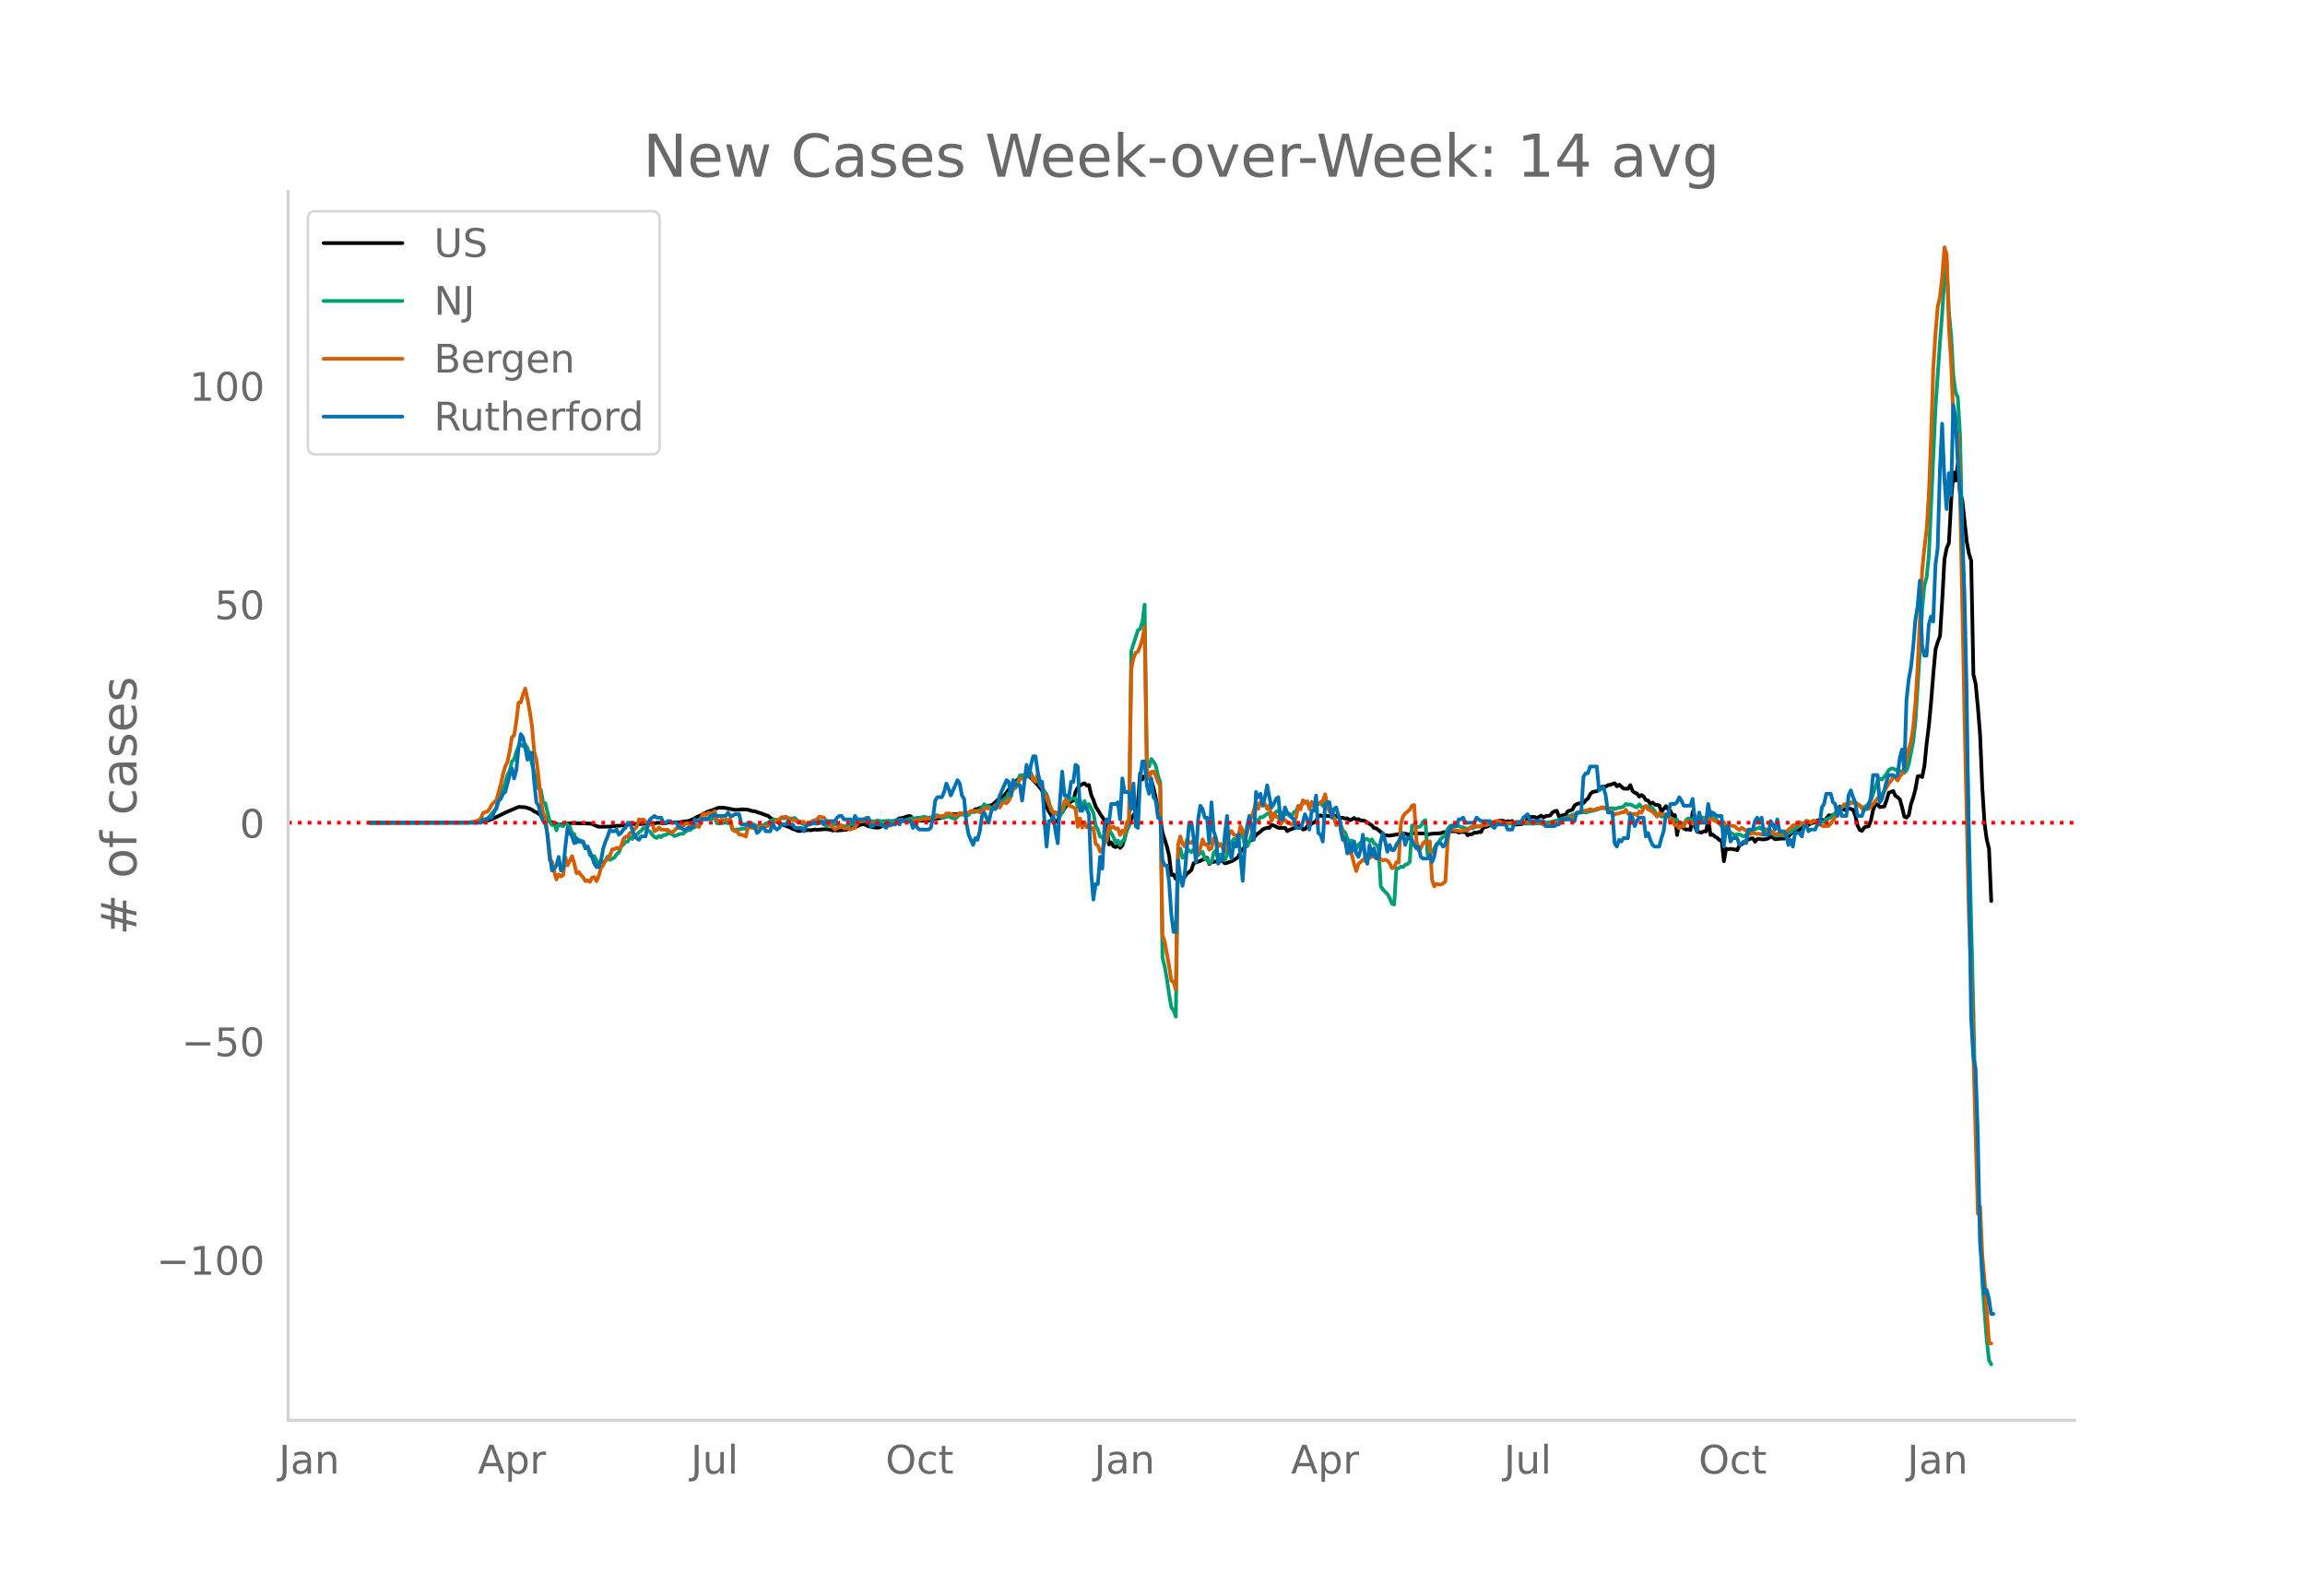 <svg height="864" viewBox="0 0 936 648" width="1248" xmlns="http://www.w3.org/2000/svg" xmlns:xlink="http://www.w3.org/1999/xlink"><defs><style>*{stroke-linecap:butt;stroke-linejoin:round}</style></defs><g id="figure_1"><path d="M0 648h936V0H0z" style="fill:#fff" id="patch_1"/><g id="axes_1"><path d="M117 576.72h725.4V77.76H117z" style="fill:none" id="patch_2"/><path clip-path="url(#p7687ec14c7)" d="m149.973 334.1 42.516-.116 2.714-.154 1.809-.33 1.81-.52 2.713-1.163 3.618-1.824 5.428-2.34 2.714.156 1.809.59.905.408.904.692.905.326 5.427 3.788 2.714.917.905.235.904.11.905-.158.905-.363 1.809-.032.904-.107 7.237.212.905.156 1.81.856.904.28 4.523-.058.904-.144.905.027.905-.21.904.015.905-.153.904-.026 3.619-.6 3.618.046 1.81-.164.904.054.905-.124 1.809.013.904-.255.905-.02 1.81.155.904-.004 1.809-.463.905.153 1.809-.062.904.035 2.714-.444.905-.046 1.809-.65 1.81-1.012 1.808-.772.905-.692.905-.288.904-.487 1.81-.555 1.809-.761.904-.243.905-.039 1.809.175 3.618.723 1.81-.013.904-.202 2.714.174 1.81.575.904.03.904.368 1.81.544 1.809.714.904.247.905.815 1.81 1.105.904.458.904.65.905.276.905.451 1.809.692.904.357.905.558.905.222.904.407.905.228.904-.222 1.81-.09.904-.137.905.093 1.809-.317.905.113 3.618-.258 1.81.256.904.29.904-.124.905.15 3.618-.313 1.81-.509.904-.578.905.062.904-.34.905-.618.905-.13.904-.246 1.81.975.904.055.905.306 1.809.185.904-.086.905-.604.905-.21.904-.726.905-.25.904.164 1.81-.445.904-1.135.905-.512.905-.054 2.713-.869.905.093.905 1.132 1.809.363.904.233.905.09.905-.092.904.202.905-.27.904-.038 1.81-.724.904.012.905-.115.904-.339 1.81-.325 1.809-.544.904-.483.905.154.905-.206.904.294.905-.272.904.254.905.008.905-.365.904-.848.905-.082.904-.91.905-.088.905-.418.904-.253 1.81-.293.904-.44.905-.075.904-.456 1.81-1.65 2.713-1.985.905-1.052.904-1.296.905-.662.905-1.034.904-1.317.905-1.06 1.809-1.315 1.81-.273.904.264.904.602.905 1.113 1.81 1.815 1.808 2.224.905 4.897.905 1.61.904 2.071.905 1.408.904 1.856.905.6.905.34.904-3.51.905-.315.904-1.599.905-1.166.905-.92.904-.743.905-.395.904-3.553.905-1.628.905-.863.904-.656.905-.321.904.885.905-.175.905 3.95.904 2.118.905 2.623 1.809 2.948 1.81 2.804.904 1.996.904 7.7.905-.816.905 1.55.904.342.905-.616.904.924.905-.967.905-2.92.904-3.414.905-2.085.904-2.401.905-1.371.905-1.703.904-3.61.905-11.732.904 2.42.905-1.327.905.502.904.172.905 1.074.904 3.025.905 4.141.905 4.807.904 3.394.905 5.716 1.81 5.71.904 3.798.904 7.794.905-.21.904 1.813.905-1.582.905 1.208.904.119.905-.638.905-1.312.904-.602.905-.862.904-2.721 2.714-.943.905-.508.904-.21.905-.537.905 2.484.904-.674 1.81-.34.904.113.905-.534.904.294.905.888.904-.137.905-.416.905-.258 1.809-1.059.904-.692.905-2.049 2.714-3.15.904-1.165.905-.512.905-.742.904-1.35 1.81-1.344.904-.898 1.81-.688.904.086.904-1.298.905.352 1.81.905 1.808.07.905-.085.905 1.335.904-.498 2.714-1.007.905-.423.904-.272.905 1.555.904-.153.905-1.135 3.618-2.11.905-2.062.905-.264.904.49.905-.386 2.714.297.904-.32.905.096.904.61.905.208.905.034.904.219.905-.033.904.8.905-.382.905-.564.904.573.905-.104.904.553.905-.043.905.29 2.713 1.745.905 1.064.905.156 1.809 1.437.904.946.905.4 1.81.151 1.808-.3 2.714-.495.905.094.904-.137.905.297.905-.02.904-.368.905-.086 2.714.13 1.809.023.904.384 1.81-.315 3.618-.201.905-.38 1.809-.22.904-.285 2.714.143.905.493.904-.228 1.81-.027.904 1.315.905-.372.905-.049.904-.677.905.13.904-.356.905.07.905-1.847 1.809-.46.904-.61 1.81.068.904-.18.905-1.618 1.809.04.905.51.904-.358.905.162.904-.239.905 1.49 2.714-.186 1.809-.52.905-2.081.904-.371.905.081.904-.06.905.451.905-.404.904-.565.905.705.904-.488 1.81-.277.904-1.2.905-.5.904-.227.905 2.451.905-.44 1.809-.47.904-1.341 1.81-.59.904-1.746.905-.616.904-.207 1.81-.205.904-1.112.905-.67.904-1.776.905-.878 1.81-.347.904-.745.904-.94.905-.219.905.031.904-.573.905-.126 1.809-.656.905 1.271.904-.697 1.81 1.607 1.809.067.904-1.457.905 2.367.904.708.905.295.905 1.293.904-.663.905.634.904 1.385.905.227.905 1.426.904-.629.905.878.904.07.905.239.905 2.57 1.809-2.274.904 1.279.905.643.905 1.884.904-.213.905 8.113.904-5.213 1.81 2.559.904.443.905-.078.904.25.905-7.486.905 6.12.904 2.088 1.81.33.904-.519.905.072.904-4.886.905 6.318.904-.159.905.846.905.454.904.945.905.033.904 8.552.905-5.09.905.193.904-.156.905.187.904.063.905.34.905-2.116.904-.309.905-.778 1.81-1.17.904-.374.904-.113.905 1.377.905-1.144.904.016.905.185.904.005.905-.138.905-.29.904-.79.905.508.904.671 2.714-.33.905.087.904-1.256.905.356.905-1.055.904-.798.905-.61 1.809-.234 1.81-1.47.904-.395.904-.152.905-.552 1.81-.56.904-.71.904-.088.905-.243.905.878.904-1.397.905-1.153.904.01.905-.122.905-.695.904-.965.905-1.883.904.492.905.883.905-.176.904-.324.905.145.904.335.905 2.353.905 4.082.904 1.77.905.346.904-1.361.905-.348.905-.16.904-2.401.905-4.303.904-2.078.905-.11.905 1.125 1.809-.255.904-2.48.905-3.087 1.81-.725.904 2.007.904.527.905.896.905 3.284.904 3.739.905.346.904-.985.905-4.59.905-2.623.904-3.425.905-5.178.904-.083.905.413.905-4.459.904-9.082.905-7.275.904-9.621.905-11.47.905-9.953.904-3.021.905-2.348.904-14.496.905-16.705.905-4.502.904-2.135.905-16.973.904-11.688.905 3.414.905-6.735.904 11.864.905 2.671 1.81 16.956.904 4.855.904 2.877.905 46.237.904 3.735.905 9.403.905 11.396.904 21.69.905 14.328.904 6.448.905 3.753.905 21.215h0" style="fill:none;stroke:#000;stroke-linecap:round;stroke-width:1.5" id="line2d_1"/><path clip-path="url(#p7687ec14c7)" d="m149.973 334.1 41.611-.101 1.81-.135 1.809-.34.904-.429.905-.197.905-.592.904-.789 1.81-2.257.904-.8.905-3.084 2.713-7.515.905-3.206.905-1.628.904-3.826.905-.798.904-3.162.905-2.162.905-.804.904.737.905-.752.904 1.579.905 2.727 1.81 7.216.904 1.949.904 4.525.905.45.905 5.203.904.234 1.81 7.573.904 1.337.905-.622.904 2.747.905-2.583.904.597.905.284.905-1.485.904.977.905.719.904 2.607.905.364.905 3.471.904-1.058.905.27.904.957.905 1.992.905-.45.904 3.4.905.686.904-.32 1.81 3.545.904-1.774.905.875.904-.842.905-1.62.905 1.354 1.809-.912.905-1.308.904-.742.905-2.397.904-.817.905-1.091.905-.139.904-1.976.905.935.904-1.747.905.06.905-1.02.904-.571.905-1.179.904.016.905 1.08.905.316.904 1.298.905.933.904.384.905-.845.905.53.904-.895.905.037.904-.783.905.151.905.343.904.706.905-.311.904-.505 1.81-.196.904-.94.905-.377.904-.148.905-.854.905-.272.904-.462.905.208.904-2.492.905-.652 1.81-.09.904.103.904-.074.905-.537.905 2.372.904.061 1.81-.19.904-.096.905.176.904-.156.905 2.786.904.039.905-.127.905.044.904-.282 1.81-.122.904-2.454.905.437.904.1.905.613.904.233 1.81.025.904-.31.905-.623.904-.3.905-.807.905-.363.904-.091 1.81.11.904-.77.905.108.904-.266.905.202 1.809.09.905-.216.904 1.053.905.358.904.732.905.393.905.145.904-.033.905-.456 2.714.164.904-.341 1.81.036.904 1.036.905-.072.904-.36.905-.16 1.81.283.904.281 1.809.31.904.128.905-.676 1.81-.301.904-.288.904-.895.905-.53.905.393.904.164.905-.1.904.035.905-.149.905.23.904.061.905-.434 1.81.399.904-.187.904.015.905-.105.904.111.905-.051 1.81-.301 1.809-.057.904.072.905-.051.904-.236.905-.37.905-.235.904.185.905-.342.904.136 1.81-.52.904.326.905.151.904-.26.905.309.905-.983.904-.092.905.531.904.171.905.299.905-.47.904-.185.905.538.904.352.905.181.905-.85.904-1.1.905.246.904-.413.905.703.905-.157.904-1.51.905.387.904-.094.905-.428.905-.3.904-1.02.905-1.407.904.879.905-.128.905.814.904-.252.905-.973.904-.316.905.072.905-1.233.904-.594.905-.95.904-1.847.905.026.905-1.63.904-.435 1.81-5.148 1.809-.116 1.809-.705.904-.063.905 2.174.905 1.198.904-.959.905 2.432.904.88.905 1.768.905 1.095.904 2.88.905 3.787.904.787.905-.117.905 1.063.904.528 1.81-3.631.904-3.94.905 1.411.904-.886.905-.221.904-.052.905 3.542.905-2.544.904 2.493.905-2.32.904 2.627.905-1.419 1.81 3.578.904 5.095.904 1.67.905 2.854.905.332.904 1.501.905-.174.904-4.533 1.81 2.978.904 2.371.905-.804.904 1.896.905-1.794.905-.278.904-5.081.905-.47.904-71.312 2.714-8.461.905-.508.904-2.986.905-6.893.905 64.68.904 1.045.905-3.02.904 1.11.905 1.566.905 4.173.904 2.654.905 71.107.904 3.662.905 5.099.905 6.317.904 5.258.905 1.072.904 2.625.905-65.704.905-2.607.904 3.789.905-.122.905-3.484 1.809 1.336.904-1.222.905 2.379.905.085.904-.837.905-.581.904 2.73.905.131.905 1.775.904-.397.905-3.835.904-.955.905 3.256.905-1.6.904 1.685.905.696.904-2.4.905-3.194 1.81-3.066 1.808.422.905-3.158.905 1.288.904 4.352.905.097.904-1.882.905-2.869.905-3.6.904-2.217.905-.107.904-1.19.905.003 1.81-1.4.904-.381.904 2.988.905-1.872.905-1.534.904-.46.905.435.904 1.587.905-.615.905-.11.904.77.905.052.904-1.484.905-.495.905-2.076.904.288.905-1.661.904-.355.905.428.905 1.64.904-.984.905.554.904-.68.905.063.905-.683.904 1.377.905-1.436 1.809 3.58.905.902.904 1.597.905 3.207.904-1.126.905 1.067.905 2.202.904.86.905 2.399.904 1.177.905-.245.905.357.904 2.965.905-1.795 1.809-1.442.905-.709.904-.065.905.943.904-.84.905 1.729.905.418.904 1.485.905 15.458.904 1.366 1.81 1.795.904 1.663.905 2.164.904.368.905-14.67.905.007.904-.722.905.204.904-.937.905-.286.905-.85.904-14.78.905-.387.904.969.905-.002.905-.475.904-1.698.905-.608.904 13.973.905-1.718.905.656.904-1.376.905-1.739.904-.957.905-1.272.905-.835.904-.266.905-2.846.904-1.167.905-.368.905.17.904-.022.905.144.904.45.905.114 1.81.782.904-.53.905.099 1.809-.785.904.057.905-.325.905-.524 2.713.007 1.81-.722 1.809.037.904.206 1.81.181.904.079.905-.106.904.039 2.714-.354 1.81.112.904.246.905-.072 1.809.053 5.427-.27 1.81-.368.904-.175 1.81-.53 1.809-.435.904-.406 1.81-.487.904-.52 3.618-1.356.905.004.905-.114.904.104 2.714-.71.905-.118 1.809-.638.904-.32.905.075.905-.127.904.268 1.81-.168.904.322 1.81-.552.904-.081.904-.411.905-1.005.905.324.904-.123 1.81.882.904.316.905-1.24.904 1.088.905.093.904-.48.905.399.905.028.904.508.905 1.208.904 1.782.905-.421.905.797.904-.112.905-.256.904-.456.905 2.787.905-1.028.904.445.905-.175.904 2.583.905-1.112.905.52.904-1.823.905-.67 1.81.794.904-2.016.904 1.988.905-.371.904-.81.905.265.905-.283.904.521.905-2.713.904 1.626.905.533.905 1.523.904.906.905 1.33.904.083.905 2.798.905-1.24.904.96.905.39.904.61.905-.402.905-.013.904.524.905.315.904-.633 1.81-.88.904-1.11.905-.245 1.81-.74.904.716.904-.11.905.11.905 1.257.904.391.905.234.904.706 1.81-.312.904.292.905.126.904-.668 1.81-.756.904-1.319.905-.122.904-.665.905-1.377.905-.093.904-.208.905-.926 1.809.763.905-.692 1.809.464.904-.02.905-.224.905.254.904-1.193.905-.207.904-.495 1.81-1.663.904-.43.905-1.585 1.809-1.037 1.81-.485.904-.93.904.114.905-.085 1.81 1.392.904.725.904-.269.905-.48.905-.955.904-1.371 2.714-7.834.905-.81.904.289 1.81-2.265.904-1.562.905-.558.904-.113.905.582.904.234.905.356.905.007.904.55.905-.891.904-2.677 1.81-9.227.904-8.343 1.81-28.95.904-16.631.905-9.23.904-3.349.905-8.98 2.714-60.12 1.809-26.615.904-11.694.905-14.674.905-5.558.904 19.707.905 9.713.904 16.45.905 6.78.905 1.89.904 15.618 3.619 161.4 1.809 73.275.904 40.906.905 33.067.905 12.396.904 22.778 1.81 23.625.904 7.915.905 1.705h0" style="fill:none;stroke:#009e73;stroke-linecap:round;stroke-width:1.5" id="line2d_2"/><path clip-path="url(#p7687ec14c7)" d="m149.973 334.1 37.993-.095 2.714-.095.904-.19h.905l1.81-.667.904-.598.904-2.19.905-.543.905-.082.904-1.264.905-1.659 1.809-1.808.905-3.018.904-3.413.905-4.065.904-3.209.905-1.808.905-4.269.904-5.738.905-.76.904-5.806.905-7.546.905-.027.904-3.25.905-2.379.904 4.256.905 4.88.905 5.928.904 10.51.905 3.277.904 7.178.905 9.137.905 5.248.904 1.713.905 8.144.904 9.449.905.571.905 4.052.904 3.167.905-2.066.904.843.905-.571.905-7.274.904 3.317 1.81-3.711.904 2.936.905 3.957.904-.503.905 1.319.904.951.905 1.441.905-.271.904.584.905-1.672.904-.272.905 1.686.905-2.216.904-3.195.905-1.129.904-1.822.905-.543.905-1.482.904-2.543.905-.081.905-.558.904.422.905-.98.904-2.854.905-1.02.905-.177.904-1.455.905.041.904-1.55.905-.884.905-3.113.904.272.905-.231 1.809 1.78.905.422.904-.625.905 3.236.904-.476.905-1.047.905.843 2.713.15.905.68.905.353 1.809-1.74.904-.966.905-.666.905.68.904-.98.905-.054.904 1.007.905-.571.905-.014.904.34.905.68.904-3.97.905-1.496.905.693.904-.978 1.81.163.904-.83.905 3.74.904.448.905-.707.904.231.905-.163.905.081.904-.448.905 3.929.904 1.101.905-.108.905 1.414.904.054.905.285.904.463.905-3.794.905.014.904.354.905.095 1.809-.735 1.81.272.904-.204.904-.367.905-.979.905-.135 1.809-1.197.904-.19.905-.966.905.014.904-.218.905.775.904.082.905.571.905.027.904.653.905-.245.904.231h.905l.905.83.904-.082.905-.326.904-.843.905-.177.905-.53.904-1.006 1.81.34.904 1.305 1.81 1.7.904 1.1.904.762 1.81-.925.904-.72.905 1.278.904-.095.905.068.905.462.904-.476.905-.258 1.81-2.815.904.204.904-.829.905-.557.904.734.905.49.905 1.019.904-.055.905.068.904.395.905.217.905.626 1.809-.476.904.095.905-.802.905.054.904-.204.905-1.183.905.123.904.245 1.81.122.904-.3 2.714-.203.904-.082.905-.353 2.714-.34.904.421.905-.285.905-.585.904-.313 1.81-.203.904-.055.905-.938.904-.109 1.81.612.904.449.905-.462.904-.707.905.285.904-.53 1.81.23.904-.842.905.054 1.809-.054.905.612.904-.136.905-1.618.904.163.905-.109.905.395.904-.408.905-.898.904.463.905.122.905-1.659.904-.408.905.395.904-1.074.905-1.754.905-3.698.904-.245.905-.965.904-2.053.905-.272.905-.843.904.176.905-.897.904.204.905 1.972.905.652.904-3.032 1.81 5.058.904 4.473.905-.925.904 3.889.905 1.305.904 2.121.905-.408.905.558.904-.68.905-1.06.904-3.345.905-.558.905 2.203 1.809.802.904.68.905 7.287.905-3.399.904 3.685.905-2.284.904 2.148.905-1.115.905 1.917.904-.557.905 6.512.904.585.905 2.596.905-1.1 1.809-4.447.904-5.085.905.966.905-.435.904.788.905-.177.904 2.679.905-1.808.905 1.02.904-4.256.905-1.02.904-61.358.905-4.365.905-2.23.904-.435.905-2.202.904-2.828.905-5.071.905 57.891.904 3.508.905-2.447.904-.15.905 1.754.905 2.474.904 1.7.905 60.584.904 2.542 1.81 10.007.904 5.873.905.53.904 3.114.905-58.721.905-3.494.904 2.91.905 1.141.905-2.814.904 1.237.905.19.904-1.332.905 3.93.905 1.305.904-1.836.905-3.562.904 2.134.905-.135.905 2.216.904-.544.905-4.256.904.218.905 3.222.905-1.006 1.809 3.127.904-4.731.905-2.624.905-1.006.904 1.481.905.354.904.53.905-4.282.905 1.468.904 3.059.905-1.727.904-4.65.905-1.985.905-2.624.904-3.399.905 2.774.904-2.706.905.925.905-.177.904 2.012.905-1.522.904 6.172.905-2.841.905 1.373.904-.095.905 3.113.904-1.319.905-.435.905 1.006.904.367.905.504.904-.911.905-2.04.905-4.677.904 1.441.905-3.657.904 1.074.905-.68.905 3.114.904-2.896.905 1.808.904-1.659.905.789.905-.843.904-.435.905-2.733.904 4.174.905 2.502.905 1.971.904.83.905 2.923.904-.041.905.204.905 4.446.904 2.474.905 2.991.904 1.373.905.68.905 3.753.904 2.923.905-2.978.904-.72.905-.952.905.558.904-1.292.905.068.904-.884.905.503.905-.57.904.393.905 1.06.904.477.905-.3.905.409.904 1.074.905 1.971.904-.34.905-2.094.905.164.904-15.717.905-3.127.904-1.143 1.81-1.468.904-1.645.905-.286.904 14.603.905 3.82.905-.884.904-2.026.905-.815.904 1.047.905-1.007.905 15.677.904 2.637.905-1.033.904.258.905.041.905-.517.904-.72.905-16.438.904-4.962.905.367 3.618.625.905-.285 1.81-.041.904-1.142.905-.408.904-.177.905.136 1.809-.122.905-.585.904.163 1.81-.503.904-.68.905-.353.904-.177.905.041.904.38 1.81.395.904.122 1.81-.312.904.095.905-.435 1.809-.04.904.19 2.714-.041.905-.068.904.122.905-.095.905.204 1.809.856.904.055.905.176.905-.271.904-.028 3.619-1.4.904-.408 1.81-.503 1.809-.707.904-.598.905-.762.904-.516.905-.095.905-.503.904-.041 1.81-.544.904.217.905.014.904-.53.905.04.904-.584.905.027.905.544.904.354 1.81 1.169.904.884.905-.408.904-.041.905-.503.904.095.905-1.101.905 1.658.904-.272.905.53.904-.326.905.64.905-1.523.904.516.905-1.971.904-.775.905 1.387.905.394.904.571.905.857.904 1.114.905-1.427.905.517.904-.028.905.68.904-.802.905 3.045.905-.489.904 1.999.905-.014.904 1.292.905-1.088.905.285.904-2.161 1.81.49.904.625.905-2.094.904 1.033h.905l.904-.49.905-.054.905-.408.904.286.905-.952.904 1.047.905.326.905.626 1.809.748.904-.735.905 2.325.905-1.047 1.809.19.904.218.905.911.905.53.904-.856 1.81 1.101.904 1.333.905.081.904-.734.905.653 1.81.027.904.34.904-.694.905-.516.905.19.904-.653.905.857.904.625.905-.027.905-.83.904.721.905.395 1.809-2.203.905-.625.904-1.034 1.81-.299.904-1.033.905.83.904-.137.905-1.06h.904l.905.707.905-.897.904.108.905.435 1.809 1.469.905.272.904-.177.905.04 1.809-2.175.905-1.631 1.809-2.529.904-1.346.905-1.128 1.81-.096.904-.557 1.809.109.905.394.904.639.905 1.237.904-.109.905.245.905-.095.904-.843 3.619-4.46.904-.611.905-1.142 1.809-3.209.905-1.02.904-1.522.905.367.904 1.006.905-1.713.905-.952.904-1.944 1.81-8.226.904-2.977.905-5.969.904-10.197.905-14.561 1.809-38.803.905-9.096.904-7.573.905-13.99.904-23.453.905-28.32.905-14.045.904-10.836.905-3.711.904-8.185.905-11.951.905 2.978.904 29.666.905 14.235.904 22.148.905 5.343.905 1.74.904 23.82 1.81 90.78 1.809 81.522.904 23.983 2.714 96.205.905-2.923.904 20.244.905 9.667 1.81 25.533.904.136h0" style="fill:none;stroke:#d55e00;stroke-linecap:round;stroke-width:1.5" id="line2d_3"/><path clip-path="url(#p7687ec14c7)" d="M149.973 334.1h45.23l.904-1.385h1.81l.904-.692h.905l1.809-4.155.905-2.77.904-.693.905-2.077.904-.692 1.81-6.925.904-2.77.905 4.155.904-3.462.905-9.002.905-5.54.904 1.385.905 4.155.904 4.847.905-2.77h.905l.904 11.772.905 8.31.904 1.384.905 4.155.905 2.077.904.693.905 4.847.904 8.31.905 6.232.905-.693.904-1.384.905-3.463.904 5.54.905-.693.905-9.002.904-7.617.905 2.078.904 1.385.905 2.77.905-2.078.904 1.385h1.81l.904 2.77.905-.693 1.809 4.155.904 2.77.905 1.385h.905l.904-2.77.905-4.847.904-2.77.905-2.077.905-2.77.904.692h.905l.905-.692.904 2.077.905-.692.904-1.385.905-.693.905-2.077h.904l1.81 5.54 1.809 1.385.904-1.385h1.81l.904-4.848.905-2.077 1.809-1.385.904.693h1.81l.904 2.077h.905l.904-.693h.905l.905.693h1.809l.904 2.077h.905l.905.693h.904l.905-.693h1.809l.905-3.462.904.692h.905l.904-.692h2.714l.905-1.385h.904l.905-.692.905.692h3.618l.905-1.385.904 1.385h.905l.904-.692h1.81l.904 4.154h2.714l.905.693h1.809l.904 2.77.905-.693.905-1.385h.904l.905 1.385h1.809l.905-3.462.904 2.077.905.693.904-.693.905-1.385h1.81l.904-1.385.904 1.385h.905l.905 1.385h2.713l.905 1.385.905-2.077.904-.693h.905l.904-.692h1.81l.904-.693h.905l.904 1.385.905-1.385h3.618l.905-1.384.905-.693h.904l.905 1.385h2.714l.904 1.385.905-2.77.904 1.385h3.619l.904-.692.905 3.462h.905l.904-.693h2.714l1.81 1.385.904-1.385h2.714l.904-2.077.905 2.077.905-2.077.904.692h2.714l.905 2.77.904-2.077.905 2.077.904.693h3.619l.904-.693.905-4.154.905-6.925.904-1.385h1.81l.904-2.077.905-3.463.904 2.078.905 2.77 2.714-6.233.904 1.385.905 4.848.904 1.384.905 9.695.905 4.847 1.809 4.155.904-2.77.905.693.905-3.463.904-6.232.905-1.385 1.809 4.155.905-4.155.904-2.077.905.692.904-2.077.905-3.462 2.714-6.233.904.693.905 5.54.905-6.233.904 2.078h1.81l.904 6.232 1.81-14.542.904 4.847.904-4.847.905-3.462h.905l.904 6.232.905 4.847.904-.692.905 15.234.905 11.08.904-10.388h.905l.904-2.077.905 6.232.905 4.848.904-17.312.905-11.772.904 9.695h.905l.905.692.904-6.232h.905l.904-6.925.905.693.905 18.004h.904l.905-2.078.904 1.385.905 2.078.905 23.543.904 11.08.905-6.232h.904l.905-11.08.905 4.847.904-18.004.905-2.077.904 1.385.905-7.617h1.81l.904-.693.904 6.925.905-16.62.905 5.54h1.809l.904 6.925.905-10.387.905 17.312.904.692.905-20.081.904-6.925h.905l.905 9.695.904 3.462.905-6.232.904 7.617.905 1.385.905 6.925h.904l.905 17.311.904 2.078h.905l.905 6.924.904 13.157.905 6.925h.904l.905-29.084.905 6.925.904 3.462.905-4.847 1.81-20.774h.904l.904 6.232.905 9.695.905-17.312.904-5.54.905 1.385.904 3.463h.905l.905 10.387.904-16.62.905 11.772.904 2.77.905 10.387.905-1.385h.904l.905-10.387.904-7.617.905 13.85.905 3.462.904-6.232.905 1.384.904-4.847.905 8.31.905 10.387.904-13.85.905-8.31.904-4.154 1.81 9.695.904-19.39.905 2.078.904-1.385.905 4.847.905-3.462.904-4.847.905 4.847.904 4.155.905-1.385.905-2.078.904-.692.905 9.002h.904l.905-4.847.905 2.077.904.693.905 1.385.904.692.905 3.462h1.81L529 334.1l.904-3.462.905 2.077.905 4.155.904-7.617h.905l.904-6.232.905 15.234.905.692.904 2.77.905-14.542.904-1.385h.905l.905 6.233.904-3.463.905-.692 1.809 6.232v2.77l.905 4.155.904-.693.905 6.232.904-4.154.905 3.462.905-4.155.904 4.847.905 1.385.904-2.77.905-6.232.905 9.002.904 2.77.905-7.617.904 4.155.905-2.77.905 4.155h.904l.905-6.925.904-3.462.905 3.462.905 4.155.904-2.77.905 2.077h.904l.905-2.077 1.81-2.77.904-2.077.904 4.847.905-2.77h.905l.904.693.905 2.077.904 1.385.905-.693.905 4.155.904.693h1.81l.904-1.385.905 2.77.904-2.078.905-4.847.904-.692h.905l.905 1.384.904-.692.905-4.155.904-2.077.905-1.385h1.81l.904-2.77h.904l.905-.692.905 2.077h3.618l.905-2.077 1.809 1.384h3.618l.905 2.078.905.692.904-1.385h3.619l.904 2.078h1.81l.904-2.77h2.714l.904-2.077 1.81-1.385.904 2.77h5.428l.904 2.077h3.619l.904-.693h.905l.905-2.077h3.618l.905.692h.904l.905-3.462h1.809l.905-14.542.904-1.385h.905l.904-2.77h2.714l.905 9.695 1.809-1.385.905 3.463.904 6.924h1.81l.904 12.465.905 1.384.904-2.77.905.693.904-1.385h1.81l.904-9.694.905 1.385.904 3.462.905-2.078.905-1.384h1.809l.904 7.617.905-1.385.905 2.77.904 2.077.905.692h1.809l.905-3.462.904-2.77.905-6.924.904.692.905-4.847h1.81l.904-.693.904-2.077.905 1.385.905 2.077h2.713l.905-2.77.905 8.31.904 4.847.905-7.617.904 4.155h1.81l.904-7.617.905 4.847.904-1.385 1.81 1.385h1.809l.904 12.464.905-7.617.905-.692.904 6.232.905-1.385h1.81l.904 2.77 1.809-1.385.904.693.905-5.54h1.81l.904-3.463.905-1.384.904 2.077.905-2.077.904 6.924h1.81l.904-5.54.905 1.385.904 2.078.905-4.155.905 4.847h1.809l.904 1.385.905 4.155.905-2.077.904 2.77.905-5.54h1.809l.905 1.385.904-4.155.905-.693.904 2.77.905-.692h1.81l.904-2.078h.904l.905-6.924.905-1.385.904-4.155h1.81l.904 3.462.905.693.904 4.847.905-3.462.904 3.462h1.81l.904-8.31.905-2.077.904 2.77.905 2.077.905 5.54h1.809l.904-2.77h.905l.905-1.385.904-3.462.905-9.002h1.809l.905 11.08.904-1.386 1.81-6.924.904-2.77h1.81l.904.692.904-.692.905-6.925.905-3.462.904 8.31.905-28.391.904-8.31.905-4.847.905-8.31.904-11.08.905-5.539.904-10.387.905 26.314.905 4.154h.904l.905-12.464.904-3.462.905 2.077.905-22.851.904-6.925.905-31.853.904-18.697.905 22.16.905 12.464.904-14.542.905 9.002.904-36.7.905 4.847.905 18.004.904 11.079.905 16.62.904 25.62.905 40.163 1.81 132.26.904 15.928.904 4.847.905 26.313.905 44.318.904 11.772.905 9.002.904-1.385.905 3.462.905 6.233h.904" style="fill:none;stroke:#0072b2;stroke-linecap:round;stroke-width:1.5" id="line2d_4"/><path clip-path="url(#p7687ec14c7)" d="M117 334.1h725.4" style="fill:none;stroke:red;stroke-dasharray:1.5,2.475;stroke-dashoffset:0;stroke-width:1.5" id="line2d_5"/><path d="M117 576.72V77.76" style="fill:none;stroke:#d3d3d3;stroke-linecap:square;stroke-linejoin:miter;stroke-width:1.25" id="patch_3"/><path d="M117 576.72h725.4" style="fill:none;stroke:#d3d3d3;stroke-linecap:square;stroke-linejoin:miter;stroke-width:1.25" id="patch_4"/><g id="matplotlib.axis_1"><g id="xtick_1"><g style="fill:#696969" transform="matrix(.16 0 0 -.16 113.216 598.378)" id="text_1"><defs><path d="M9.813 72.906h9.859V5.078q0-13.187-5-19.14-5-5.954-16.094-5.954h-3.75v8.297h3.078q6.531 0 9.219 3.672Q9.813-4.39 9.813 5.078z" id="DejaVuSans-74"/><path d="M34.281 27.484q-10.89 0-15.093-2.484-4.204-2.484-4.204-8.5 0-4.781 3.157-7.594 3.156-2.797 8.562-2.797 7.485 0 12 5.297 4.516 5.297 4.516 14.078v2zm17.922 3.72V0H43.22v8.297Q40.14 3.328 35.547.953q-4.594-2.375-11.234-2.375-8.391 0-13.36 4.719Q6 8.016 6 15.922q0 9.219 6.172 13.906 6.187 4.688 18.437 4.688h12.61v.89q0 6.203-4.078 9.594-4.078 3.39-11.453 3.39-4.688 0-9.141-1.124-4.438-1.125-8.531-3.375v8.312q4.921 1.906 9.562 2.844 4.64.953 9.031.953 11.875 0 17.735-6.156 5.86-6.14 5.86-18.64z" id="DejaVuSans-97"/><path d="M54.89 33.016V0h-8.984v32.719q0 7.765-3.031 11.61-3.031 3.858-9.078 3.858-7.281 0-11.484-4.64-4.204-4.625-4.204-12.64V0H9.08v54.688h9.03v-8.5q3.235 4.937 7.594 7.374Q30.078 56 35.797 56q9.422 0 14.25-5.828 4.844-5.828 4.844-17.156z" id="DejaVuSans-110"/></defs><use xlink:href="#DejaVuSans-74"/><use x="29.492" xlink:href="#DejaVuSans-97"/><use x="90.771" xlink:href="#DejaVuSans-110"/></g></g><g id="xtick_2"><g style="fill:#696969" transform="matrix(.16 0 0 -.16 194.027 598.378)" id="text_2"><defs><path d="M34.188 63.188 20.797 26.906h26.812zm-5.579 9.718h11.188L67.578 0h-10.25l-6.64 18.703h-32.86L11.188 0H.78z" id="DejaVuSans-65"/><path d="M18.11 8.203v-29H9.077v75.484h9.031v-8.296q2.844 4.875 7.157 7.234Q29.594 56 35.594 56q9.968 0 16.187-7.906 6.235-7.907 6.235-20.797T51.78 6.484q-6.218-7.906-16.187-7.906-6 0-10.328 2.375-4.313 2.375-7.157 7.25zm30.578 19.094q0 9.906-4.079 15.547-4.078 5.64-11.203 5.64-7.14 0-11.218-5.64-4.079-5.64-4.079-15.547 0-9.906 4.078-15.547 4.079-5.64 11.22-5.64 7.124 0 11.202 5.64t4.078 15.547z" id="DejaVuSans-112"/><path d="M41.11 46.297q-1.516.875-3.297 1.281Q36.03 48 33.89 48q-7.625 0-11.703-4.953-4.079-4.953-4.079-14.234V0H9.08v54.688h9.03v-8.5q2.844 4.984 7.375 7.39Q30.031 56 36.531 56q.922 0 2.047-.125 1.125-.11 2.484-.36z" id="DejaVuSans-114"/></defs><use xlink:href="#DejaVuSans-65"/><use x="68.408" xlink:href="#DejaVuSans-112"/><use x="131.885" xlink:href="#DejaVuSans-114"/></g></g><g id="xtick_3"><g style="fill:#696969" transform="matrix(.16 0 0 -.16 280.533 598.378)" id="text_3"><defs><path d="M8.5 21.578v33.11h8.984V21.922q0-7.766 3.016-11.656 3.031-3.875 9.094-3.875 7.265 0 11.484 4.64 4.234 4.64 4.234 12.656v31h8.985V0h-8.984v8.406Q42.047 3.422 37.718 1q-4.313-2.422-10.032-2.422-9.421 0-14.312 5.86Q8.5 10.296 8.5 21.578zM31.11 56z" id="DejaVuSans-117"/><path d="M9.422 75.984h8.984V0H9.422z" id="DejaVuSans-108"/></defs><use xlink:href="#DejaVuSans-74"/><use x="29.492" xlink:href="#DejaVuSans-117"/><use x="92.871" xlink:href="#DejaVuSans-108"/></g></g><g id="xtick_4"><g style="fill:#696969" transform="matrix(.16 0 0 -.16 359.577 598.378)" id="text_4"><defs><path d="M39.406 66.219q-10.75 0-17.078-8.016-6.312-8-6.312-21.828 0-13.766 6.312-21.781 6.328-8 17.078-8 10.735 0 17.016 8 6.281 8.015 6.281 21.781 0 13.828-6.281 21.828-6.281 8.016-17.016 8.016zm0 8q15.328 0 24.5-10.281 9.188-10.282 9.188-27.563 0-17.234-9.188-27.516-9.172-10.28-24.5-10.28-15.375 0-24.593 10.25-9.204 10.265-9.204 27.546t9.204 27.563q9.218 10.28 24.593 10.28z" id="DejaVuSans-79"/><path d="M48.781 52.594v-8.407q-3.812 2.11-7.64 3.157-3.828 1.047-7.735 1.047-8.75 0-13.593-5.547-4.829-5.532-4.829-15.547 0-10.016 4.829-15.563 4.843-5.53 13.593-5.53 3.907 0 7.735 1.046 3.828 1.047 7.64 3.156V2.094Q45.016.344 40.984-.531q-4.015-.89-8.562-.89-12.36 0-19.64 7.765-7.266 7.765-7.266 20.953 0 13.375 7.343 21.031Q20.22 56 33.016 56q4.14 0 8.093-.86 3.953-.843 7.672-2.546z" id="DejaVuSans-99"/><path d="M18.313 70.219V54.688h18.5v-6.985h-18.5V18.016q0-6.688 1.828-8.594 1.828-1.906 7.453-1.906h9.218V0h-9.218q-10.407 0-14.36 3.875-3.953 3.89-3.953 14.14v29.688H2.687v6.984h6.594V70.22z" id="DejaVuSans-116"/></defs><use xlink:href="#DejaVuSans-79"/><use x="78.711" xlink:href="#DejaVuSans-99"/><use x="133.691" xlink:href="#DejaVuSans-116"/></g></g><g id="xtick_5"><g style="fill:#696969" transform="matrix(.16 0 0 -.16 444.3 598.378)" id="text_5"><use xlink:href="#DejaVuSans-74"/><use x="29.492" xlink:href="#DejaVuSans-97"/><use x="90.771" xlink:href="#DejaVuSans-110"/></g></g><g id="xtick_6"><g style="fill:#696969" transform="matrix(.16 0 0 -.16 524.207 598.378)" id="text_6"><use xlink:href="#DejaVuSans-65"/><use x="68.408" xlink:href="#DejaVuSans-112"/><use x="131.885" xlink:href="#DejaVuSans-114"/></g></g><g id="xtick_7"><g style="fill:#696969" transform="matrix(.16 0 0 -.16 610.713 598.378)" id="text_7"><use xlink:href="#DejaVuSans-74"/><use x="29.492" xlink:href="#DejaVuSans-117"/><use x="92.871" xlink:href="#DejaVuSans-108"/></g></g><g id="xtick_8"><g style="fill:#696969" transform="matrix(.16 0 0 -.16 689.756 598.378)" id="text_8"><use xlink:href="#DejaVuSans-79"/><use x="78.711" xlink:href="#DejaVuSans-99"/><use x="133.691" xlink:href="#DejaVuSans-116"/></g></g><g id="xtick_9"><g style="fill:#696969" transform="matrix(.16 0 0 -.16 774.48 598.378)" id="text_9"><use xlink:href="#DejaVuSans-74"/><use x="29.492" xlink:href="#DejaVuSans-97"/><use x="90.771" xlink:href="#DejaVuSans-110"/></g></g></g><g id="matplotlib.axis_2"><g id="ytick_1"><g style="fill:#696969" transform="matrix(.16 0 0 -.16 63.553 517.617)" id="text_10"><defs><path d="M10.594 35.5h62.593v-8.297H10.594z" id="DejaVuSans-8722"/><path d="M12.406 8.297h16.11v55.625l-17.532-3.516v8.985l17.438 3.515h9.86V8.296H54.39V0H12.406z" id="DejaVuSans-49"/><path d="M31.781 66.406q-7.61 0-11.453-7.5Q16.5 51.422 16.5 36.375q0-14.984 3.828-22.484 3.844-7.5 11.453-7.5 7.672 0 11.5 7.5 3.844 7.5 3.844 22.484 0 15.047-3.844 22.531-3.828 7.5-11.5 7.5zm0 7.813q12.266 0 18.735-9.703 6.468-9.688 6.468-28.141 0-18.406-6.468-28.11-6.47-9.687-18.735-9.687-12.25 0-18.718 9.688-6.47 9.703-6.47 28.109 0 18.453 6.47 28.14Q19.53 74.22 31.78 74.22z" id="DejaVuSans-48"/></defs><use xlink:href="#DejaVuSans-8722"/><use x="83.789" xlink:href="#DejaVuSans-49"/><use x="147.412" xlink:href="#DejaVuSans-48"/><use x="211.035" xlink:href="#DejaVuSans-48"/></g></g><g id="ytick_2"><g style="fill:#696969" transform="matrix(.16 0 0 -.16 73.733 428.898)" id="text_11"><defs><path d="M10.797 72.906h38.719v-8.312H19.828v-17.86q2.14.735 4.281 1.094 2.157.36 4.313.36 12.203 0 19.328-6.688 7.14-6.688 7.14-18.11 0-11.765-7.328-18.296-7.328-6.516-20.656-6.516-4.593 0-9.36.781-4.75.782-9.827 2.344v9.922q4.39-2.39 9.078-3.563 4.687-1.171 9.906-1.171 8.453 0 13.375 4.437 4.938 4.438 4.938 12.063 0 7.609-4.938 12.047-4.922 4.453-13.375 4.453-3.953 0-7.89-.875-3.922-.875-8.016-2.735z" id="DejaVuSans-53"/></defs><use xlink:href="#DejaVuSans-8722"/><use x="83.789" xlink:href="#DejaVuSans-53"/><use x="147.412" xlink:href="#DejaVuSans-48"/></g></g><g id="ytick_3"><use xlink:href="#DejaVuSans-48" style="fill:#696969" transform="matrix(.16 0 0 -.16 97.32 340.179)" id="text_12"/></g><g id="ytick_4"><g style="fill:#696969" transform="matrix(.16 0 0 -.16 87.14 251.46)" id="text_13"><use xlink:href="#DejaVuSans-53"/><use x="63.623" xlink:href="#DejaVuSans-48"/></g></g><g id="ytick_5"><g style="fill:#696969" transform="matrix(.16 0 0 -.16 76.96 162.74)" id="text_14"><use xlink:href="#DejaVuSans-49"/><use x="63.623" xlink:href="#DejaVuSans-48"/><use x="127.246" xlink:href="#DejaVuSans-48"/></g></g><g style="fill:#696969" transform="matrix(0 -.2 -.2 0 55.393 379.813)" id="text_15"><defs><path d="M51.125 44H36.922l-4.11-16.313h14.313zm-7.328 27.781-5.078-20.265h14.265L58.11 71.78h7.813L60.89 51.516h15.234V44h-17.14l-4-16.313h15.53V20.22H53.079L48 0h-7.813l5.032 20.219H30.906L25.875 0h-7.86l5.079 20.219H7.719v7.468h17.187L29 44H13.281v7.516h17.625l4.985 20.265z" id="DejaVuSans-35"/><path d="M30.61 48.39q-7.22 0-11.422-5.64-4.204-5.64-4.204-15.453 0-9.813 4.172-15.453 4.188-5.64 11.453-5.64 7.188 0 11.375 5.655 4.203 5.672 4.203 15.438 0 9.719-4.203 15.406-4.187 5.688-11.375 5.688zm0 7.61q11.718 0 18.406-7.625 6.703-7.61 6.703-21.078 0-13.422-6.703-21.078-6.688-7.64-18.407-7.64-11.765 0-18.437 7.64-6.656 7.656-6.656 21.078 0 13.469 6.656 21.078Q18.844 56 30.609 56z" id="DejaVuSans-111"/><path d="M37.11 75.984V68.5h-8.594q-4.828 0-6.72-1.953-1.874-1.953-1.874-7.031v-4.828h14.797v-6.985H19.922V0H10.89v47.703H2.297v6.984h8.594V58.5q0 9.125 4.25 13.297 4.25 4.187 13.468 4.187z" id="DejaVuSans-102"/><path d="M44.281 53.078v-8.5q-3.797 1.953-7.906 2.922-4.094.984-8.5.984-6.688 0-10.031-2.047-3.344-2.046-3.344-6.156 0-3.125 2.39-4.906 2.391-1.781 9.626-3.39l3.078-.688q9.562-2.047 13.593-5.781 4.032-3.735 4.032-10.422 0-7.625-6.032-12.078-6.03-4.438-16.578-4.438-4.39 0-9.156.86Q10.688.296 5.422 2v9.281q4.984-2.594 9.812-3.89 4.829-1.282 9.579-1.282 6.343 0 9.75 2.172 3.421 2.172 3.421 6.125 0 3.656-2.468 5.61-2.453 1.953-10.813 3.765l-3.125.735q-8.344 1.75-12.062 5.39-3.704 3.64-3.704 9.985 0 7.718 5.47 11.906Q16.75 56 26.811 56q4.97 0 9.36-.734 4.406-.72 8.11-2.188z" id="DejaVuSans-115"/><path d="M56.203 29.594v-4.39H14.891q.593-9.282 5.593-14.142 5-4.859 13.938-4.859 5.172 0 10.031 1.266 4.86 1.265 9.656 3.812v-8.5Q49.266.734 44.187-.344 39.11-1.422 33.892-1.422q-13.094 0-20.735 7.61-7.64 7.625-7.64 20.625 0 13.421 7.25 21.296Q20.016 56 32.328 56q11.031 0 17.453-7.11 6.422-7.093 6.422-19.296zm-8.984 2.64q-.094 7.36-4.125 11.75-4.032 4.407-10.672 4.407-7.516 0-12.031-4.25-4.516-4.25-5.203-11.97z" id="DejaVuSans-101"/></defs><use xlink:href="#DejaVuSans-35"/><use x="83.789" xlink:href="#DejaVuSans-32"/><use x="115.576" xlink:href="#DejaVuSans-111"/><use x="176.758" xlink:href="#DejaVuSans-102"/><use x="211.963" xlink:href="#DejaVuSans-32"/><use x="243.75" xlink:href="#DejaVuSans-99"/><use x="298.73" xlink:href="#DejaVuSans-97"/><use x="360.01" xlink:href="#DejaVuSans-115"/><use x="412.109" xlink:href="#DejaVuSans-101"/><use x="473.633" xlink:href="#DejaVuSans-115"/></g></g><g style="fill:#696969" transform="matrix(.24 0 0 -.24 261.11 71.76)" id="text_16"><defs><path d="M9.813 72.906h13.28l32.329-60.984v60.984h9.562V0h-13.28L19.39 60.984V0H9.813z" id="DejaVuSans-78"/><path d="M4.203 54.688h8.985l11.234-42.672 11.172 42.672h10.593l11.235-42.672 11.187 42.672h8.985L63.28 0H52.688L40.922 44.828 29.109 0H18.5z" id="DejaVuSans-119"/><path d="M64.406 67.281v-10.39q-4.984 4.64-10.625 6.922-5.64 2.296-11.984 2.296-12.5 0-19.14-7.64-6.641-7.64-6.641-22.094 0-14.406 6.64-22.047 6.64-7.64 19.14-7.64 6.345 0 11.985 2.296 5.64 2.297 10.625 6.938V5.609Q59.234 2.094 53.437.33q-5.78-1.75-12.218-1.75-16.563 0-26.094 10.124-9.516 10.14-9.516 27.672 0 17.578 9.516 27.703 9.531 10.14 26.094 10.14 6.531 0 12.312-1.734 5.797-1.734 10.875-5.203z" id="DejaVuSans-67"/><path d="M3.328 72.906h9.953L28.61 11.281l15.282 61.625h11.093l15.328-61.625 15.282 61.625h10.015L77.297 0H64.89L49.516 63.281 33.984 0H21.578z" id="DejaVuSans-87"/><path d="M9.078 75.984h9.031V31.11l26.813 23.578H56.39l-29-25.578L57.625 0H45.906L18.11 26.703V0H9.08z" id="DejaVuSans-107"/><path d="M4.89 31.39h26.313v-8H4.891z" id="DejaVuSans-45"/><path d="M2.984 54.688H12.5L29.594 8.797l17.093 45.89h9.516L35.687 0H23.485z" id="DejaVuSans-118"/><path d="M11.719 12.406h10.297V0H11.719zm0 39.297h10.297v-12.39H11.719z" id="DejaVuSans-58"/><path d="M37.797 64.313 12.89 25.39h24.906zm-2.594 8.593H47.61V25.391h10.407v-8.203H47.609V0h-9.812v17.188H4.89v9.515z" id="DejaVuSans-52"/><path d="M45.406 27.984q0 9.766-4.031 15.125-4.016 5.375-11.297 5.375-7.219 0-11.25-5.375-4.031-5.359-4.031-15.125 0-9.718 4.031-15.093t11.25-5.375q7.281 0 11.297 5.375 4.031 5.375 4.031 15.093zm8.985-21.203q0-13.953-6.203-20.765Q42-20.797 29.203-20.797q-4.734 0-8.937.703-4.203.703-8.157 2.172v8.735q3.954-2.141 7.813-3.157 3.86-1.031 7.86-1.031 8.843 0 13.234 4.61 4.39 4.609 4.39 13.937v4.453q-2.781-4.844-7.125-7.234Q33.938 0 27.875 0 17.828 0 11.672 7.656q-6.156 7.672-6.156 20.328 0 12.688 6.156 20.344Q17.828 56 27.875 56q6.063 0 10.406-2.39 4.344-2.391 7.125-7.22v8.297h8.985z" id="DejaVuSans-103"/></defs><use xlink:href="#DejaVuSans-78"/><use x="74.805" xlink:href="#DejaVuSans-101"/><use x="136.328" xlink:href="#DejaVuSans-119"/><use x="218.115" xlink:href="#DejaVuSans-32"/><use x="249.902" xlink:href="#DejaVuSans-67"/><use x="319.727" xlink:href="#DejaVuSans-97"/><use x="381.006" xlink:href="#DejaVuSans-115"/><use x="433.105" xlink:href="#DejaVuSans-101"/><use x="494.629" xlink:href="#DejaVuSans-115"/><use x="546.729" xlink:href="#DejaVuSans-32"/><use x="578.516" xlink:href="#DejaVuSans-87"/><use x="671.518" xlink:href="#DejaVuSans-101"/><use x="733.041" xlink:href="#DejaVuSans-101"/><use x="794.564" xlink:href="#DejaVuSans-107"/><use x="852.475" xlink:href="#DejaVuSans-45"/><use x="890.434" xlink:href="#DejaVuSans-111"/><use x="951.615" xlink:href="#DejaVuSans-118"/><use x="1010.795" xlink:href="#DejaVuSans-101"/><use x="1072.318" xlink:href="#DejaVuSans-114"/><use x="1107.057" xlink:href="#DejaVuSans-45"/><use x="1139.141" xlink:href="#DejaVuSans-87"/><use x="1232.143" xlink:href="#DejaVuSans-101"/><use x="1293.666" xlink:href="#DejaVuSans-101"/><use x="1355.189" xlink:href="#DejaVuSans-107"/><use x="1413.1" xlink:href="#DejaVuSans-58"/><use x="1446.791" xlink:href="#DejaVuSans-32"/><use x="1478.578" xlink:href="#DejaVuSans-49"/><use x="1542.201" xlink:href="#DejaVuSans-52"/><use x="1605.824" xlink:href="#DejaVuSans-32"/><use x="1637.611" xlink:href="#DejaVuSans-97"/><use x="1698.891" xlink:href="#DejaVuSans-118"/><use x="1758.07" xlink:href="#DejaVuSans-103"/></g><g id="legend_1"><path d="M128.2 184.5h136.45q3.2 0 3.2-3.2V88.96q0-3.2-3.2-3.2H128.2q-3.2 0-3.2 3.2v92.34q0 3.2 3.2 3.2z" style="fill:none;opacity:.8;stroke:#ccc;stroke-linejoin:miter" id="patch_5"/><path d="M131.4 98.718h32" style="fill:none;stroke:#000;stroke-linecap:round;stroke-width:1.5" id="line2d_6"/><g style="fill:#696969" transform="matrix(.16 0 0 -.16 176.2 104.317)" id="text_17"><defs><path d="M8.688 72.906h9.921V28.61q0-11.718 4.235-16.875 4.25-5.14 13.781-5.14 9.469 0 13.719 5.14 4.25 5.157 4.25 16.875v44.297H64.5V27.391q0-14.25-7.063-21.532-7.046-7.28-20.812-7.28-13.828 0-20.89 7.28-7.047 7.282-7.047 21.532z" id="DejaVuSans-85"/><path d="M53.516 70.516V60.89q-5.61 2.687-10.594 4-4.984 1.328-9.625 1.328-8.047 0-12.422-3.125t-4.375-8.89q0-4.845 2.906-7.313 2.907-2.453 11.016-3.97l5.953-1.218q11.031-2.11 16.281-7.406 5.25-5.297 5.25-14.172 0-10.61-7.11-16.078-7.093-5.469-20.812-5.469-5.172 0-11.015 1.172Q13.14.922 6.89 3.219v10.156q6-3.36 11.765-5.078 5.766-1.703 11.328-1.703 8.438 0 13.032 3.312 4.593 3.328 4.593 9.485 0 5.359-3.297 8.39-3.296 3.032-10.812 4.547L27.484 33.5q-11.03 2.188-15.968 6.875-4.922 4.688-4.922 13.047 0 9.672 6.812 15.234 6.813 5.563 18.766 5.563 5.14 0 10.453-.938 5.328-.922 10.89-2.765z" id="DejaVuSans-83"/></defs><use xlink:href="#DejaVuSans-85"/><use x="73.193" xlink:href="#DejaVuSans-83"/></g><path d="M131.4 122.203h32" style="fill:none;stroke:#009e73;stroke-linecap:round;stroke-width:1.5" id="line2d_8"/><g style="fill:#696969" transform="matrix(.16 0 0 -.16 176.2 127.802)" id="text_18"><use xlink:href="#DejaVuSans-78"/><use x="74.805" xlink:href="#DejaVuSans-74"/></g><path d="M131.4 145.688h32" style="fill:none;stroke:#d55e00;stroke-linecap:round;stroke-width:1.5" id="line2d_10"/><g style="fill:#696969" transform="matrix(.16 0 0 -.16 176.2 151.287)" id="text_19"><defs><path d="M19.672 34.813V8.108H35.5q7.953 0 11.781 3.297 3.844 3.297 3.844 10.078 0 6.844-3.844 10.078-3.828 3.25-11.781 3.25zm0 29.984V42.828h14.61q7.218 0 10.75 2.703 3.546 2.719 3.546 8.282 0 5.515-3.547 8.25-3.531 2.734-10.75 2.734zm-9.86 8.11h25.204q11.28 0 17.375-4.688Q58.5 63.53 58.5 54.89q0-6.703-3.125-10.657-3.125-3.953-9.188-4.922 7.282-1.562 11.313-6.53 4.031-4.954 4.031-12.376 0-9.765-6.64-15.093Q48.25 0 35.984 0H9.812z" id="DejaVuSans-66"/></defs><use xlink:href="#DejaVuSans-66"/><use x="68.604" xlink:href="#DejaVuSans-101"/><use x="130.127" xlink:href="#DejaVuSans-114"/><use x="169.49" xlink:href="#DejaVuSans-103"/><use x="232.967" xlink:href="#DejaVuSans-101"/><use x="294.49" xlink:href="#DejaVuSans-110"/></g><path d="M131.4 169.173h32" style="fill:none;stroke:#0072b2;stroke-linecap:round;stroke-width:1.5" id="line2d_12"/><g style="fill:#696969" transform="matrix(.16 0 0 -.16 176.2 174.773)" id="text_20"><defs><path d="M44.39 34.188q3.172-1.079 6.172-4.594 3-3.516 6.032-9.672L66.609 0H56l-9.313 18.703q-3.624 7.328-7.015 9.719-3.39 2.39-9.25 2.39h-10.75V0h-9.86v72.906h22.266q12.5 0 18.656-5.234 6.157-5.219 6.157-15.766 0-6.89-3.203-11.437-3.204-4.532-9.297-6.282zM19.673 64.797V38.922h12.406q7.125 0 10.766 3.297 3.64 3.297 3.64 9.687 0 6.39-3.64 9.64-3.64 3.25-10.766 3.25z" id="DejaVuSans-82"/><path d="M54.89 33.016V0h-8.984v32.719q0 7.765-3.031 11.61-3.031 3.858-9.078 3.858-7.281 0-11.484-4.64-4.204-4.625-4.204-12.64V0H9.08v75.984h9.03V46.188q3.235 4.937 7.594 7.374Q30.078 56 35.797 56q9.422 0 14.25-5.828 4.844-5.828 4.844-17.156z" id="DejaVuSans-104"/><path d="M45.406 46.39v29.594h8.985V0h-8.985v8.203Q42.578 3.328 38.25.953q-4.313-2.375-10.375-2.375-9.906 0-16.14 7.906-6.22 7.922-6.22 20.813 0 12.89 6.22 20.797Q17.968 56 27.874 56q6.063 0 10.375-2.375 4.328-2.36 7.156-7.234zm-30.61-19.093q0-9.906 4.079-15.547 4.078-5.64 11.203-5.64 7.125 0 11.219 5.64 4.11 5.64 4.11 15.547 0 9.906-4.11 15.547-4.094 5.64-11.219 5.64-7.125 0-11.203-5.64-4.078-5.64-4.078-15.547z" id="DejaVuSans-100"/></defs><use xlink:href="#DejaVuSans-82"/><use x="64.982" xlink:href="#DejaVuSans-117"/><use x="128.361" xlink:href="#DejaVuSans-116"/><use x="167.57" xlink:href="#DejaVuSans-104"/><use x="230.949" xlink:href="#DejaVuSans-101"/><use x="292.473" xlink:href="#DejaVuSans-114"/><use x="333.586" xlink:href="#DejaVuSans-102"/><use x="368.791" xlink:href="#DejaVuSans-111"/><use x="429.973" xlink:href="#DejaVuSans-114"/><use x="469.336" xlink:href="#DejaVuSans-100"/></g></g></g></g><defs><clipPath id="p7687ec14c7"><path d="M117 77.76h725.4v498.96H117z"/></clipPath></defs></svg>
